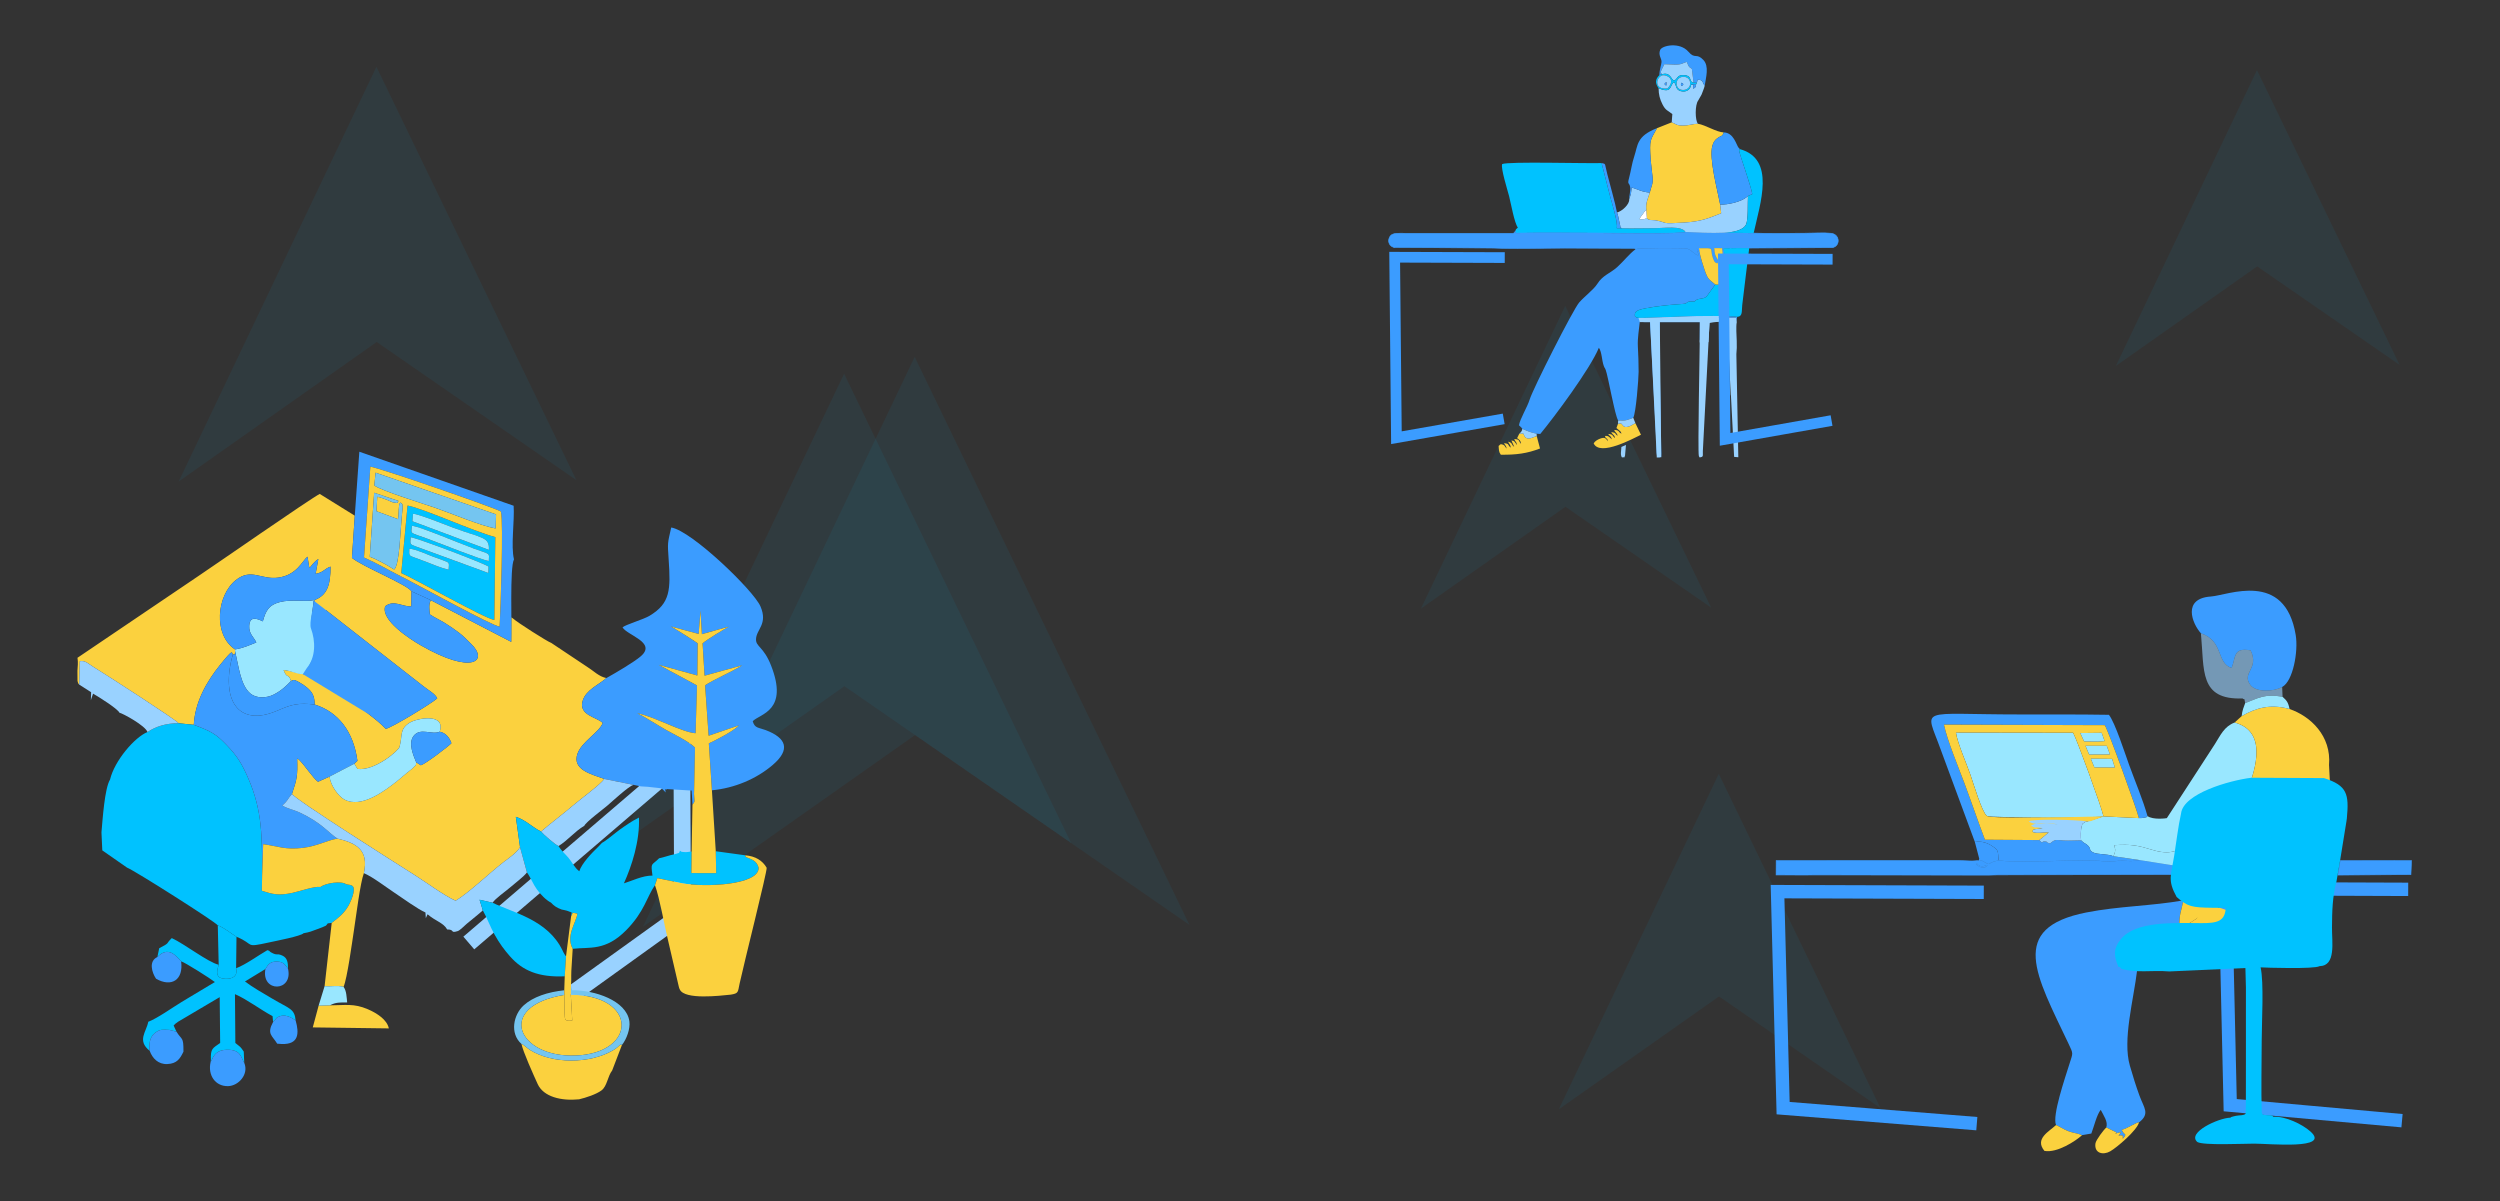 <?xml version="1.0" encoding="UTF-8"?>
<!DOCTYPE svg PUBLIC "-//W3C//DTD SVG 1.1//EN" "http://www.w3.org/Graphics/SVG/1.1/DTD/svg11.dtd">
<!-- Creator: CorelDRAW 2018 (64-Bit Evaluation Version) -->
<svg xmlns="http://www.w3.org/2000/svg" xml:space="preserve" width="316.442mm" height="152.047mm" version="1.1" style="shape-rendering:geometricPrecision; text-rendering:geometricPrecision; image-rendering:optimizeQuality; fill-rule:evenodd; clip-rule:evenodd"
viewBox="0 0 31664.65 15214.57"
 xmlns:xlink="http://www.w3.org/1999/xlink">
 <rect x="0" y="0" width="31664.65" height="15214.57" fill="#333333" stroke="none"/>
 <defs>
  <style type="text/css">
   <![CDATA[
    .str0 {stroke:#3B9CFF;stroke-width:169.44;stroke-miterlimit:22.926}
    .str1 {stroke:#99D2FF;stroke-width:211.81;stroke-miterlimit:22.926}
    .str3 {stroke:#3B9CFF;stroke-width:135.56;stroke-miterlimit:22.926}
    .str2 {stroke:#3B9CFF;stroke-width:7.62;stroke-miterlimit:22.926}
    .fil1 {fill:none}
    .fil10 {fill:#00C2FF}
    .fil11 {fill:#00C2FF}
    .fil8 {fill:#010103}
    .fil9 {fill:#3B9CFF}
    .fil3 {fill:#3B9CFF}
    .fil14 {fill:#74C5F0}
    .fil7 {fill:#99D2FF}
    .fil12 {fill:#99E7FF}
    .fil4 {fill:#99E7FF}
    .fil5 {fill:#FBD13E}
    .fil13 {fill:#FBD13E}
    .fil15 {fill:white}
    .fil2 {fill: #00C2FF;opacity: 0.06;}
    .fil0 {fill:none;}
    .fil16 {fill:#00C2FF;fill-opacity:0.06}
    .fil6 {fill:#99D2FF;fill-opacity:0.639}
   ]]>
  </style>
 </defs>
 <g id="Layer_x0020_1">
  <path class="fil0" d="M31664.65 15214.57l-31664.65 0 0 -15214.57 31664.65 0 0 15214.57zm-26893.42 -10882.74l-2508.19 1766.96 2504.78 -5252.64 2532.63 5235.56 -2529.22 -1749.88zm6818.49 4978.33l-3446.59 2428.09 3441.94 -7217.9 3480.2 7194.41 -3475.55 -2404.6zm8237.82 -2891.26l-1830.45 1289.53 1827.98 -3833.35 1848.3 3820.87 -1845.82 -1277.06zm8761.42 -3044.84l-1789.21 1260.46 1786.78 -3746.95 1806.64 3734.76 -1804.21 -1248.27zm-6816.29 9246.71l-2028.75 1429.19 2026 -4248.58 2048.51 4234.76 -2045.75 -1415.38z"/>
  <polyline class="fil1 str0" points="30501.95,11264.35 28184.93,11255.8 28247.55,13998.1 30423.68,14194.59 "/>
  <polygon class="fil2" points="11589.74,9310.17 8143.14,11738.24 11585.08,4520.34 15065.29,11714.74 "/>
  <polygon class="fil16" points="10695.15,8691.13 7847.37,10697.34 10691.3,4733.5 13566.85,10677.93 "/>
  <polygon class="fil2" points="19827.55,6418.9 17997.1,7708.43 19825.08,3875.08 21673.39,7695.94 "/>
  <polygon class="fil0" points="19352.44,6090.14 17840.02,7155.62 19350.4,3988.28 20877.57,7145.3 "/>
  <polygon class="fil2" points="28588.96,3374.05 26799.76,4634.51 28586.55,887.56 30393.19,4622.31 "/>
  <polygon class="fil2" points="4771.22,4331.81 2263.04,6098.79 4767.84,846.14 7300.46,6081.69 "/>
  <polyline class="fil1 str1" points="5937.86,11943.95 8636.62,9631.94 8645.45,11582.31 7229.74,12599.78 "/>
  <polygon class="fil0" points="28124.56,3052.7 26646.23,4094.16 28122.57,998.22 29615.32,4084.08 "/>
  <polygon class="fil0" points="4120.21,3881.33 2047.81,5341.31 4117.4,1001.27 6210.02,5327.17 "/>
  <polygon class="fil2" points="21772.67,12620.76 19743.95,14049.96 21769.93,9801.37 23818.45,14036.13 "/>
  <polygon class="fil0" points="21246.1,12256.38 19569.85,13437.28 21243.84,9926.85 22936.43,13425.85 "/>
  <path class="fil3" d="M27603.77 11747.1c23.89,196.23 131.48,400.97 248.5,453.04l-2.09 80.1 -780.3 0.08c-46.67,389.55 -187.87,889.61 -93.43,1216.66 39.4,136.46 76.14,255.79 123.11,383.77 56.98,155.25 134.22,224.58 -6.71,335.42 -21.47,-8.13 -144.92,75.9 -218.88,94.48 31.34,79.66 76.85,35.2 11.99,113.05 -1.05,-2.36 0.88,-9.67 0.88,-7.72l0.37 -21.37c-10.17,-27.66 30.36,5.25 -18.61,-14 -31.22,-12.29 -60.13,43.77 -3.61,-40.24 -23.08,2.08 -45.2,12.34 -52.57,11.62 -56.87,-5.52 21.51,19.26 -8.75,-7.82 -0.38,-0.34 -1.94,-3.73 -2.38,-4.09l-123.58 -59.75c24.94,-73.25 -33.55,-149.23 -70.07,-223.28 -51.72,63.3 -83.92,209.52 -119.27,300.29l-117.62 20.4c-59,-25.19 -106.75,-24.85 -172.63,-50.08 -67.25,-25.78 -104.44,-55.63 -156.72,-78.3 -50.64,-116.62 112.01,-588.79 170.61,-776.01 43.95,-140.43 50.81,-120.95 -10.32,-249.89 -412.93,-870.97 -774.54,-1468.98 223.93,-1666.31 409.61,-80.95 831.38,-81.69 1227.86,-153.17 -24.48,142.63 -54.11,166.53 -49.72,343.12z"/>
  <path class="fil4" d="M26642.45 10340.18c-122.77,19.98 -1394.96,20.18 -1476.77,-4.99 -62.67,-46.27 -175.13,-426.84 -209.78,-526 -47.83,-136.92 -165.81,-405.85 -182.18,-531.49l1483.42 2.3c42.39,68.33 364.89,952.88 385.3,1060.19z"/>
  <path class="fil4" d="M28456.3 10028.27c-38.81,56.01 -50.46,46.04 -103.04,86.38 -45.88,35.19 -57.97,55.4 -100.03,99.66 -37.45,-10.87 -288.88,176.56 -318.16,198.01 -199.76,146.31 -242.9,484.58 -669.33,353.2 -183.47,-56.53 -271.63,-74.94 -485.12,-60.56l5.51 30.9c3.74,34.52 6.75,-2.79 3.66,41.51 -1.85,26.56 -7.54,28.35 -21.34,67.7 -70.75,-31.62 -199.16,-20.09 -253.49,-46.5 -67.04,-32.59 -19.15,-35.08 -68.63,-88.01 -30.23,-32.34 -45.26,-21.55 -87.71,-66.71 -3.84,-45.55 -6.15,-132.28 7.88,-175.48 16.35,-50.38 -5.61,-20.15 35.97,-51.38 19.91,-14.95 32.91,-12.32 35.26,-12.5l204.73 -64.3c-169.48,-0.31 -1429.32,28.45 -1476.77,-4.99 81.8,25.18 1354,24.98 1476.77,4.99l448.68 21.79c30.49,-0.81 41.43,0.97 70.96,-6.16 45.88,-11.09 9.66,3.77 37.86,-19.23 73.21,51.37 241.63,27.52 244.88,25.91l605.96 -933.74c75.62,-118.37 117.35,-224.29 252.55,-277.52 408.61,108.37 279.5,573.65 152.95,877.05z"/>
  <path class="fil3" d="M28905.83 8701.11c-113.85,63.72 -334.71,68.63 -403.76,-26.09 -114.13,-156.56 117.81,-205.02 3.71,-437.39 -220.93,-38.67 -185.22,79.38 -240.08,223.07 -196.95,-61.14 -96.61,-341.43 -389.11,-439.35 -110.16,-122.52 -240.37,-441.98 127.21,-466.18 210.57,-13.87 937.93,-336.39 1073.61,488.74 34.08,207.3 -34.11,584.3 -171.59,657.21z"/>
  <path class="fil3" d="M27199.95 10336.58c-28.21,23 8.02,8.15 -37.86,19.23 -29.53,7.13 -40.47,5.35 -70.96,6.16 -21.2,-96.62 -394.31,-1126.25 -432.24,-1177.07l-2036.88 -6.67c43.06,204.65 182.43,536.36 258.93,741.15 89.14,238.6 172.78,486.46 260.32,716.22l686.98 4.77c58.75,58.91 20.24,12.91 71.78,17.48 58.86,5.22 -17.76,-1.02 64.46,26.14 73.26,-61.95 78.61,-43.52 174.28,-37.92 69.39,4.05 144.83,-1.74 219.84,-2.22 42.45,45.16 57.48,34.37 87.71,66.71 49.48,52.92 1.59,55.42 68.63,88.01 54.34,26.41 182.75,14.88 253.49,46.5 112.94,17.65 215.27,29.03 334.63,49.25 -78.97,18.36 -145.75,10.75 -217.11,8.58 -78.86,-2.41 -132.26,14.09 -227.07,6.2 -371.47,-30.9 -965.04,26.33 -1344.9,-9.22 -9.42,-127.8 -1.15,-130.53 -78.94,-182.3 -60.28,-40.12 -132.93,-68.09 -221.72,-53.31l-434.69 -1175.67c-195.67,-546 -300.22,-439.45 997.42,-439.45 378.69,0 757.78,-1.34 1135.38,4.67 78.68,101.2 201.98,486.17 254.51,631.22 74.71,206.23 177.1,447.18 234,651.54z"/>
  <path class="fil5" d="M28999.2 8980.41c264.94,90.08 531.75,340.83 499.95,708.82l17.04 326.86 -796.87 1.1c-93.94,-0.74 -184.86,17.56 -263.03,11.08 126.55,-303.4 255.67,-768.68 -152.95,-877.05l89.38 -81.03c184.6,-105.91 364.46,-156.61 606.47,-89.78z"/>
  <path class="fil5" d="M26527.29 9719.3l259.06 1.39 -35.36 -108.82 -269.03 -2.38 45.34 109.81zm-66.67 -162.64l263.56 -1.33 -41.11 -109.07 -268.15 0.33 45.7 110.07zm158.62 -275.05l-270.81 3.15 48.45 105.89 104.83 1.37 69.89 0.66 85.39 -6.17 -37.74 -104.9zm471.9 1080.36l-448.68 -21.79c-20.41,-107.31 -342.91,-991.85 -385.3,-1060.19l-1483.42 -2.3c16.37,125.64 134.35,394.58 182.18,531.49 34.64,99.16 147.11,479.73 209.78,526 47.45,33.44 834.7,14.88 1004.18,15.19l479.76 -9.85 -172.38 60.21 -414.12 38.87 -192.24 47.86c-66.86,21.79 -134.5,-0.05 -124.03,50.78 60.79,23.61 133.35,-1.4 202.72,6.25 -36.1,23.56 -72.23,64.83 -121.33,95.87l-686.98 -4.77c-87.54,-229.76 -171.18,-477.62 -260.32,-716.22 -76.5,-204.79 -215.87,-536.5 -258.93,-741.15l2036.88 6.67c37.93,50.82 411.04,1080.45 432.24,1177.07z"/>
  <path class="fil3 str2" d="M25313.99 10899.88c379.86,35.54 973.43,-21.68 1344.9,9.22 94.81,7.89 148.21,-8.62 227.07,-6.2 71.36,2.17 138.14,9.79 217.11,-8.58 128.4,20.09 248.45,39.18 374.99,59.32 166.73,26.55 188.78,20.01 309.53,-55.51l168.06 4.93c-24.69,55.95 -55.12,128.55 -101.58,172.88l-2548.9 5.22 -123.4 3.09 -2191 -2.4 -132.55 1.18 -362.54 -1.17 1.11 -181.93 2313.51 -0.36c46.4,1.95 92.53,4.68 138.14,5.13 22.59,0.23 47.16,1.61 69.83,-1.38 68.32,-9.01 38.09,17.95 52.05,-21.05 32.14,41.25 8.74,7.55 38.93,22.17l64.59 34.98c4.25,-4.77 12.8,7.15 17.89,12.29 -64.44,19.85 -121.65,39.3 -157.1,-21.34 -3.56,28.58 7.94,29.84 28.3,40.56 119.93,63.07 66.17,-47.69 251.06,-71.06z"/>
  <path class="fil6" d="M28905.83 8701.11l4.78 124.73c-230.86,-43.48 -315.5,20.96 -473.55,79.63 -14.87,-87.35 -9.01,-30.52 -31.64,-58.87 -554.37,19.59 -484.04,-354.41 -528.83,-825.25 292.5,97.92 192.16,378.21 389.11,439.35 54.86,-143.69 19.14,-261.74 240.08,-223.07 114.09,232.37 -117.85,280.83 -3.71,437.39 69.05,94.72 289.91,89.81 403.76,26.09z"/>
  <path class="fil4" d="M28162.85 10408.14c-40.8,62.53 -72.04,96.04 -117.43,167.54 -39.8,62.67 -83.98,103.36 -122.73,169.74l-135.1 152.72c-120.75,75.52 -142.8,82.05 -309.53,55.51 -126.54,-20.14 -246.59,-39.23 -374.99,-59.32 -119.36,-20.22 -221.68,-31.6 -334.63,-49.25 13.8,-39.36 19.49,-41.15 21.34,-67.7 3.09,-44.3 0.08,-6.98 -3.66,-41.51l-5.51 -30.9c213.5,-14.38 301.66,4.03 485.12,60.56 426.44,131.39 469.57,-206.88 669.33,-353.2 29.28,-21.44 280.7,-208.88 318.16,-198.01 -28.77,58.73 -51.72,145.96 -90.38,193.83z"/>
  <path class="fil5" d="M27984.57 11501.26c-62.7,27.42 -98.4,89.58 -168.02,136.53 -87.66,59.11 -103.12,68.46 -212.79,109.31 -4.38,-176.59 25.25,-200.49 49.72,-343.12 48.11,-67.5 191.21,-272.68 200.59,-328.03 46.46,-44.33 76.89,-116.94 101.58,-172.88l49.15 -157.03 -82.11 -0.62c38.75,-66.38 82.93,-107.07 122.73,-169.74 45.39,-71.5 76.63,-105.01 117.43,-167.54 10.73,24.5 8.62,9.62 7.2,47.91 -0.23,6.14 -9.61,60.11 -11.78,71.59l-173.7 973.63z"/>
  <path class="fil7" d="M26358.61 10643.85c-75.01,0.48 -150.45,6.27 -219.84,2.22 -95.67,-5.59 -101.03,-24.03 -174.28,37.92 -82.22,-27.16 -5.6,-20.91 -64.46,-26.14 -51.53,-4.57 -13.03,41.43 -71.78,-17.48 49.1,-31.04 85.23,-72.32 121.33,-95.87 -69.37,-7.65 -141.93,17.35 -202.72,-6.25 -10.47,-50.83 57.17,-28.99 124.03,-50.78 -162.58,-20.48 -37.15,15.35 -147.7,-27.01 3.52,-3.39 8.95,-6.68 12.13,-8.26 3.18,-1.57 8.55,-5.77 12.63,-7.48 56.44,-23.61 123.87,-12.83 184.75,-12.39l130.43 7.27c-155.09,-26.51 -285.73,24.47 -367.34,-36.24 49.29,-34.13 611.88,-22.21 741.93,1.12 -2.35,0.18 -15.35,-2.45 -35.26,12.5 -41.59,31.23 -19.62,1 -35.97,51.38 -14.03,43.21 -11.72,129.93 -7.88,175.48z"/>
  <path class="fil5" d="M27852.27 12200.15c-117.03,-52.07 -224.62,-256.82 -248.5,-453.04 109.67,-40.85 125.13,-50.2 212.79,-109.31 31.3,-21.1 54.11,-151.13 136.13,-166.48 100.44,-18.79 262.14,78.13 296.65,63.04l-397.07 665.79z"/>
  <path class="fil5" d="M26370.75 14377.75c-76.14,71.56 -314.97,228.95 -476.28,199.4 -128.09,-154.68 60.42,-245.25 146.93,-327.78 52.28,22.67 89.47,52.52 156.72,78.3 65.88,25.24 113.63,24.9 172.63,50.08z"/>
  <path class="fil5" d="M26677.7 14280.33l123.58 59.75c0.44,0.36 2,3.75 2.38,4.09 30.26,27.08 -48.12,2.29 8.75,7.82 7.37,0.72 29.49,-9.54 52.57,-11.62 -56.52,84 -27.61,27.95 3.61,40.24 48.97,19.25 8.45,-13.66 18.61,14l-0.37 21.37c0,-1.94 -1.93,5.36 -0.88,7.72 64.86,-77.85 19.35,-33.39 -11.99,-113.05 73.96,-18.58 197.41,-102.61 218.88,-94.48 -27.67,102.44 -278.2,316.54 -365.24,366.29 -89.95,51.39 -204.57,26.05 -187,-100.14 6.18,-44.36 110.49,-178.97 137.09,-201.98z"/>
  <path class="fil4" d="M28999.2 8980.41c-242.02,-66.83 -421.87,-16.13 -606.47,89.78 6.62,-73.04 26.56,-114.93 44.34,-164.72 158.04,-58.67 242.69,-123.11 473.55,-79.63 48.39,43.41 71.46,65.17 88.59,154.57z"/>
  <path class="fil3" d="M25313.99 10899.88c-184.89,23.37 -131.13,134.13 -251.06,71.06 -20.36,-10.72 -31.86,-11.98 -28.3,-40.56 35.45,60.64 92.66,41.2 157.1,21.34 -5.09,-5.13 -13.64,-17.06 -17.89,-12.29l-64.59 -34.98c-30.19,-14.62 -6.78,19.07 -38.93,-22.17l-57 -218.01c88.8,-14.78 161.44,13.2 221.72,53.31 77.79,51.76 69.52,54.5 78.94,182.3z"/>
  <polygon class="fil4" points="26414.92,9446.59 26683.07,9446.26 26724.18,9555.33 26460.62,9556.67 "/>
  <polygon class="fil4" points="26481.95,9609.49 26750.98,9611.87 26786.35,9720.69 26527.29,9719.3 "/>
  <polygon class="fil4" points="26656.98,9386.51 26571.6,9392.69 26501.71,9392.03 26396.88,9390.66 26348.43,9284.77 26619.24,9281.62 "/>
  <polygon class="fil8" points="27955.65,10903.07 27787.59,10898.13 27922.69,10745.41 28004.8,10746.03 "/>
  <path class="fil5" d="M1003.14 8671.17l7.2 -295.9c68.78,-14.24 108.78,32.38 170.75,70.42 176.79,108.5 1051.02,673.29 1081.47,715.04l191.92 19.56c15.48,-292.19 164.5,-548.72 329.48,-754.32 178.29,-222.16 149.66,-160.39 164.77,-133.74 12.62,-11.92 27.09,19 29.56,-40.9l-1.92 -25.92c-280.37,-188.38 -232.04,-685.91 11.92,-878.97 195.08,-154.37 319.03,-0.12 536.75,-30.5 237.45,-33.14 300.43,-211 369.95,-265.2l20.93 130.17c0.49,-2.31 2.01,8.83 4.2,12.71 28.96,-31.34 61.97,-84.78 112.22,-112.88l-34.68 187.47c97.41,-16.17 113.8,-66.61 188.95,-91.29 0.37,219.34 -36.19,360.75 -201,422.54 -11.83,44.11 36,132.67 72.77,159.24l68.17 -33.06 1242.04 970.65c68.08,53.65 142.47,90.7 169.44,148.65 -63.66,60.51 -577.76,373.5 -652.15,386.57 -67.01,-70.88 -136.84,-124.82 -215.32,-185.2l-633.81 -519.19c-57.68,7.1 -21.3,22.31 -99.82,25.2 -76.36,2.81 -236.03,-53.71 -345.55,-66.46 45.39,121.99 60.93,33.42 94.11,139.67 37.69,-22.24 48.07,-13.81 104.1,16.04 35.55,18.93 69.56,42.43 99.36,67.58 64.98,54.85 96.2,105.34 96.57,214.34 297.76,93.21 492.26,341.65 541.54,713.14l-39.1 36.61 39.43 65.72c217.76,29.82 520.64,-232.43 532.92,-277.8 40.98,-151.25 -2.76,-221.44 123.56,-304.48 97.22,-63.89 466.85,-127.67 385.18,111.26 72.47,11.81 125.47,73.82 148.84,145.56 -48.14,48.4 -322.73,257.55 -387.5,279.73l-58.95 -37.26c-12.26,62.93 14.19,12.94 -36.72,66.26 -21.87,22.9 -47.54,39.75 -69.77,57.64 -50.81,40.92 -81.98,70.73 -129.36,108.53 -158.92,126.79 -459.4,355.97 -674.42,237.68 -73.44,-40.41 -173.4,-173.09 -187.58,-289.67l-145.44 65.43c-58.9,-40.99 -168.26,-206.68 -226.91,-264.37 -31.54,-31.03 8.62,-2.3 -37.26,-29.75 6.5,223.41 -2.42,257.38 -65.62,447.76 35.5,68.87 1372.35,912.73 1545.26,1022.25 149.8,94.88 378.83,264.29 526.97,331.1 170.82,-101.88 432.23,-354.67 607.35,-489.37 59.1,-45.46 170.49,-120.07 208.57,-189.96l-53 -383.75c124.19,38.53 214.58,137.37 319.43,186.44 127.15,-110.49 273.13,-216.54 403.99,-329.38 82.28,-70.96 347.91,-266.29 397.6,-336.8 -156.1,-58.4 -412.07,-112.42 -340.1,-319.75 53.16,-153.16 274.47,-268.09 320.18,-389.55 -78.93,-76.02 -308.67,-97.15 -254.88,-279.46 41.19,-139.58 201.5,-200.91 300.31,-289.06 -94.72,-18.33 -164.67,-93.96 -244.14,-142.73l-452.78 -301.92c-50.7,-17.01 -432.73,-261.54 -482.47,-307.42l-23.92 -17.77 -1.36 311.71 -1017.77 -527.46c-30.47,41.54 -18.65,127.03 -13.64,178.5 65.49,44.49 131.93,72.42 194.73,112.62 69.33,44.38 108.89,70.34 174.4,119.51 60.23,45.21 102.96,93.35 153.07,141.31 223.98,214.32 21.17,398.65 -640.46,16.97 -134.22,-77.43 -506.14,-316.97 -446.92,-492.81 110.62,-86.01 218.97,8.68 330.32,1.53l2.55 -190.34c-50.82,-85.2 -630.92,-318.14 -754.08,-424.2l35.95 -534.09 -443.66 -275.58c-108.37,51.93 -1379.04,935.78 -1535.17,1038.59l-1533.39 1036.73c9.29,57.57 3.28,107.08 -0.66,165.19l0.84 127.22c10.63,41.3 3.16,22.46 21.65,47.37z"/>
  <path class="fil9" d="M7680.04 8588.24c-98.81,88.15 -259.13,149.48 -300.31,289.06 -53.78,182.31 175.95,203.44 254.88,279.46 -45.71,121.46 -267.01,236.39 -320.18,389.55 -71.97,207.32 184,261.35 340.1,319.75l367.88 74.72 95.29 19.53c61.45,1.28 113.79,7.99 170.77,14.55 99.79,11.5 87.11,1.21 142.47,62.59 -11.35,-83.9 -7.69,-17.73 17.49,-42.93l311.91 18.86 10.17 178.65c39.5,-48.19 22.99,-36.21 20.25,-134.41l12.02 -589.06c-77.67,-77.99 -259.71,-163.66 -368.26,-224.58 -118.58,-66.56 -255.73,-159.45 -363,-209 198.27,32.97 567.71,242.48 738.61,252.04l18.02 -605.59 -484.15 -260.51 488.52 135.09 4.57 -408.04c-45.07,-33.96 -313.41,-201.71 -340.95,-213.73l353.24 95.57 22.84 -295.41 17.84 298.01 340.7 -95.78c-78.63,45.12 -263.29,154.34 -331.88,211.53l24.73 410.11 477.07 -131.23c-133.73,82.76 -372.65,185.49 -470.22,253.12l44.73 638.62 382.2 -130.58c-3.39,4.17 -8.18,9.14 -11,11.84 -66.69,63.79 -288.42,179.72 -368.47,215.82l38.98 593.91c284.12,-26.73 561.81,-142.55 770.44,-321.18 228.94,-196.01 172.48,-342.06 -90.56,-441.43 -89.46,-33.79 -138.68,-21.83 -163.01,-112.54 91.22,-94.51 459.76,-128.41 231.22,-707.56 -94.44,-239.32 -192.94,-233.73 -189.57,-331.65 4.28,-124.73 153.13,-190.19 56.31,-415.02 -86.46,-200.75 -870.06,-957.05 -1130.4,-999.14 -45.81,205.23 -47.7,184.53 -32.66,402.38 26.7,386.92 21.48,557.74 -240.66,715.35 -80.68,48.5 -301.87,110.96 -343.53,147.24 60.26,102.35 434.27,190.36 232.54,365.17 -87.29,75.63 -321.01,212.24 -436.96,276.85z"/>
  <path class="fil10" d="M1868.14 9272.03c-161.7,63.34 -418.54,364.28 -474.46,602 -68.54,111.73 -93.88,503.47 -108.53,668.13l10.49 228.71 313.16 218.15c97.05,37.56 1112.79,682.48 1149.67,731.2 88.5,34.1 160.12,97.97 236.87,144.95 240.97,97.61 87.79,143 418.12,70.35 84.1,-18.5 398.21,-78.53 431.44,-115.46 73.95,-11.99 108.32,-26.52 173.42,-51.3 16.76,-6.38 56.17,-20.39 65.89,-24.89 57.63,-26.65 34.75,-8.38 67.46,-48.63 0.16,0.04 1.91,-0.18 2.23,-0.26l47.49 -5.53c86.67,-67.43 155.36,-117.44 213.3,-219.63 21.15,-37.32 53.69,-113.44 62.27,-160.51 17.53,-96.15 -15.42,-97.79 -91.92,-109.21 -56.5,-45.05 -259.49,-17.19 -324.46,33.54 -88.43,-8.84 -257.24,54.02 -356.22,75.25 -171.66,36.79 -246.33,19.17 -387.94,-26.39l3.49 -191.09c-0.99,-490.27 5.65,-815.97 -174.94,-1231.88 -81.35,-187.36 -141.2,-285.29 -275.64,-424.28 -135.98,-140.58 -191.95,-171.25 -414.86,-254.94l-191.92 -19.56c-161.97,-0.85 -290.29,41.51 -394.43,111.3z"/>
  <path class="fil9" d="M2454.49 9180.29c222.9,83.69 278.88,114.36 414.86,254.94 134.44,138.99 194.29,236.92 275.64,424.28 180.6,415.91 173.95,741.61 174.94,1231.88l13.2 -399.05c186.71,25.63 281.22,74.37 504.51,46.62 179.43,-22.29 300.92,-93.34 435.58,-117.66 -112.02,-70.55 -194.09,-200.8 -492.87,-336.64 -63.9,-29.06 -151.65,-46.25 -205.43,-82.46 78.86,-67.21 60.04,-75.1 123.45,-146.69 63.2,-190.38 72.13,-224.35 65.62,-447.76 45.88,27.45 5.72,-1.28 37.26,29.75 58.65,57.69 168.01,223.38 226.91,264.37l145.44 -65.43 314.37 -163.19 39.1 -36.61c-49.28,-371.49 -243.78,-619.93 -541.54,-713.14 -203.08,-23.55 -289.87,-1.59 -451.78,68.59 -118.46,51.34 -274.51,105.31 -417.8,49.91 -255.3,-98.69 -249.42,-471.84 -167.21,-749.78 -15.11,-26.66 13.52,-88.43 -164.77,133.74 -164.99,205.6 -314,462.13 -329.48,754.32z"/>
  <path class="fil11" d="M6978.54 11432.52c38.32,40.73 66.63,61.79 135.24,87.56 3.77,1.42 63.36,11.18 86.21,21.79 60.11,27.96 38.87,-2.59 33.21,66.37l21.26 -47.89 59.08 12.35c-20.22,123.44 -148.16,278.14 -59.88,444.71 215.24,-24.78 415.2,32.32 680.61,-238.47 229.83,-234.47 259.11,-421.71 361.46,-567.6l30.15 -89.33 316 66.25c290.75,52.12 972.09,22.41 966.62,-197.37 -35.68,-137.82 -186.31,-111.09 -167.56,-157.55l-375.17 -51.59 5.34 277.49 -314.55 -0.79 3.73 -273.92c-30.21,3.91 -60.66,10.47 -91.13,8.02 -46.22,-3.73 -28.32,1.05 -56.61,-17.45 -17.9,42.51 -1.35,20.26 -48.67,39.49 -8.09,3.28 -55.6,12.98 -72.95,17.36 -47.99,12.11 -85.43,27.28 -142.87,39.09 -99.7,99.06 -106,47.67 -83.78,219.14 -124.53,-1.91 -267.65,70.15 -361.68,98 100.08,-222.73 202.06,-533.12 190.49,-832.74 -86.5,42.8 -164.96,96.8 -239.81,150.32 -66.44,47.51 -177.84,145.41 -227.8,169.22l-48.22 50.51c-78.69,74.83 -208.34,209.27 -240.21,309.61 -62.25,-46.46 -91.87,-118.4 -137.32,-171.05 -46.91,-54.37 -91,-90.69 -126.09,-147.94 -47.89,-22.48 -196.47,-152.79 -220.7,-183.87 -104.85,-49.07 -195.24,-147.91 -319.43,-186.44l53 383.75 87.7 320.28c42.84,57.55 81.4,154.37 125.35,214.36 48.87,66.7 115.72,135.98 178.97,168.34z"/>
  <path class="fil5" d="M8295.73 11211.34c62.62,176.11 113.9,484.66 163.31,689.03l137.56 592.35c8.19,28.85 2.46,16.33 14.39,41.19 63.05,131.26 505.49,78.38 644.11,64.17 102.29,-16.18 89.39,-32.11 112.83,-140.93 52.56,-244.09 351.44,-1426.31 342.51,-1466.25 -52.26,-90.91 -142.33,-147.19 -269.49,-157.55 -18.75,46.46 131.88,19.73 167.56,157.55 5.47,219.78 -675.87,249.49 -966.62,197.37l-316 -66.25 -30.15 89.33z"/>
  <path class="fil12" d="M2976.38 8225.42l1.92 25.92c46.38,195.96 69.25,429.92 193.2,533.1 72.73,60.55 197.64,62.35 294.67,13.23 96.92,-49.07 159.54,-109.77 219.33,-172.12 -33.18,-106.25 -48.72,-17.68 -94.11,-139.67 109.52,12.75 167.93,55.68 244.29,52.86 16.37,31.35 117.04,-161.09 165.53,-285.91 6.06,-35.28 9.41,-162.3 -48.69,-319.08 -28.52,-76.96 28.95,-283.76 17.62,-369.19 -36.76,-26.58 3.66,79.02 15.49,34.91 -119.91,28.15 -286.75,-13.4 -441.55,26.64 -137.92,35.67 -177.56,106.26 -215.19,243.92 -75.95,-36.18 -166.4,-71.9 -172.44,59.54 -4.57,99.4 58.24,139.33 90.22,207.75 -75.68,29.46 -166.4,72.48 -270.28,88.1z"/>
  <path class="fil13" d="M3319.93 11091.4l-3.49 191.09c141.61,45.56 216.28,63.18 387.94,26.39 98.98,-21.22 267.79,-84.08 356.22,-75.25 64.97,-50.73 267.96,-78.59 324.46,-33.54 76.5,11.42 109.45,13.06 91.92,109.21 -8.58,47.07 -41.12,123.19 -62.27,160.51 -57.94,102.2 -126.63,152.2 -213.3,219.63l-90.09 800.93c86.81,7.82 163.31,-13.25 240.02,9.46 46.71,-107.63 107.99,-564.8 132.21,-720.55 25.42,-163.46 79.27,-599.93 125.21,-720.04 63.33,-289.83 -88.57,-379.82 -335.54,-437.93 -134.66,24.32 -256.16,95.36 -435.58,117.66 -223.28,27.75 -317.8,-20.99 -504.51,-46.62l-13.2 399.05z"/>
  <path class="fil9" d="M3967.46 7603.17c11.33,85.43 -57.02,280.66 -28.5,357.62 58.1,156.78 61.38,363.23 -50.59,497.79l-52.69 80.15 834.9 507.59c78.48,60.38 148.31,114.32 215.32,185.2 74.39,-13.07 588.49,-326.06 652.15,-386.57 -26.97,-57.95 -101.36,-94.99 -169.44,-148.65l-1242.04 -970.65 -159.1 -122.49z"/>
  <path class="fil7" d="M4273.22 10621.31c246.97,58.12 398.87,148.11 335.54,437.93 111.4,46.97 278.86,176.09 386.98,247.75 105.06,69.64 294.66,208.26 393.03,250.59l4.45 72.09 22.14 -49.73c102.19,88.68 201.59,107.02 248.48,192.71 100.64,-1.76 32.2,52.97 134.47,20.17 27.86,-8.94 82.89,-66.58 113.34,-92.23 64.68,-54.5 148.75,-119.33 203.49,-169.84l-41.17 -134.79 165.67 38.31c28.1,-49.57 158.96,-140.37 210.74,-185.29 65.79,-57.08 187.92,-148.25 223.83,-199.18l-87.7 -320.28c-38.08,69.9 -149.48,144.5 -208.57,189.96 -175.12,134.7 -436.53,387.49 -607.35,489.37 -148.15,-66.81 -377.17,-236.22 -526.97,-331.1 -172.91,-109.52 -1509.76,-953.38 -1545.26,-1022.25 -63.41,71.6 -44.59,79.48 -123.45,146.69 53.78,36.21 141.53,53.4 205.43,82.46 298.78,135.84 380.85,266.09 492.87,336.64z"/>
  <path class="fil9" d="M4690.86 5910.85c117.37,16.3 1543.41,507.84 1653.62,568.07 34.07,142.64 -4.25,1238.23 -16.19,1457.16 -85.05,-1.9 -1066.51,-545.53 -1285.61,-655.2 -139.7,-69.93 -278.05,-154.08 -432.09,-219.61l80.27 -1150.41zm-197.33 620.8l-35.95 534.09c123.16,106.07 703.26,339.01 754.08,424.2l220.89 100.25c3.41,1.61 9.8,4.89 12.56,6.21 2.75,1.32 8.65,3.63 12.5,6.24l1017.77 527.46c10.19,-192.96 -20.73,-943.61 34.68,-1045.6 -41.49,-168.89 8.69,-484.91 -4.46,-678.97l-1954.3 -684.06 -57.76 810.16z"/>
  <path class="fil10" d="M2016.32 12010.4l-22.89 111.14c135.75,-142.59 234.82,-17.42 300.2,54.75 44.37,9.34 383.36,225.8 427.86,262.05 -136.21,81.91 -286.62,170.62 -422.04,253.17 -115.06,70.15 -305.74,206.13 -421.68,250.43 -23.94,129.24 -145.83,236.73 18.33,368.05 -13.6,-120.17 12.6,-194.24 85.99,-240.49 52.2,-32.9 73.25,-28.22 162.42,-24.78l90.69 22.41 -36 -77.91c13.64,-15.28 22.83,-25.46 55.68,-47.5l527.71 -312.02 5.94 580.48c-96.6,68.76 -122.84,68.96 -117.42,216.43l-3.4 23.99c26.07,-28.98 35.12,-150.05 205.04,-154.43 168.46,-4.33 179.69,89.49 211.34,149.71 2.38,4.54 5.43,11.49 9.45,16.33l-6.15 -142.91c-47.92,-69.79 -35.86,-51.01 -106.46,-109.1l-4.88 -618.49c153.71,66.11 320.87,195.91 476.14,278.54l6.55 74.08 49.52 -55.57c100.99,-62.48 193.67,8.66 236.3,36.19 -13.85,-151.21 -78.37,-146.84 -293.89,-275.01 -114.38,-68.02 -251.23,-144.8 -347.82,-218.76l258.8 -157.78c35.2,-59.16 61.27,-97.42 152.38,-93.9 81.71,3.15 97.24,45.71 133.73,89.63 0.35,-77.2 -7.45,-137.06 -72.34,-166.14 -77.88,-34.91 -56.05,7.7 -142.42,-40.42 -33.35,-18.58 -2.19,-16.16 -46.77,-27.66 -115.43,65.8 -270.14,180.95 -395.66,228.88 23.26,91.84 -36.86,138.57 -137.11,133.6 -121.85,-6.05 -114.24,-76.79 -83.59,-177.63 -139.63,-34.51 -430.73,-263.2 -594.17,-337.9 -85.37,81.88 -11.43,50.81 -159.35,128.54z"/>
  <path class="fil10" d="M5611.84 7096.77c84.25,32.54 76.78,23.08 70.1,119.1 -93.86,-21.1 -200.74,-67.31 -290.47,-101.95 -43.53,-16.8 -88.76,-33.35 -134.34,-49.58 -79.41,-28.28 -75.66,-23.63 -72.45,-115.38 79.57,7.42 219.58,69.95 292.94,98.7 47.52,18.62 78.92,27.76 134.22,49.11zm-410.06 -292.96c104.12,18.31 904.06,321.33 985.87,372.07l-2.61 81.64 -913.44 -334.48c-81.74,-31.03 -77.22,-24.29 -69.82,-119.24zm798.32 143.51c222.45,80.97 193.59,49.89 191.15,158.18 -95.11,-12.89 -615.69,-222.94 -781.46,-283.55 -233.59,-85.42 -201.07,-51.44 -191.73,-164.34 143.88,28.05 588.36,219.21 782.04,289.71zm-253.28 -261.24c365.98,134.53 453.42,112.66 445.22,278.68l-968.84 -362.68 7.9 -94.87c64.05,-0.79 423.25,144.88 515.72,178.88zm-664.71 572.64c185.44,80.62 1078.77,586.47 1179.09,593.5l12.62 -1049.39c-288.45,-76.69 -903.77,-360.45 -1112.05,-399.64l-79.66 855.52z"/>
  <path class="fil5" d="M8770.52 10192.03l-10.23 592.5 -3.73 273.92 314.55 0.79 -5.34 -277.49 -48.88 -771.98 -38.98 -593.91c80.05,-36.1 301.78,-152.03 368.47,-215.82 2.82,-2.7 7.6,-7.66 11,-11.84l-382.2 130.58 -44.73 -638.62c97.57,-67.63 336.5,-170.36 470.22,-253.12l-477.07 131.23 -24.73 -410.11c68.59,-57.19 253.25,-166.41 331.88,-211.53l-340.7 95.78 -17.84 -298.01 -22.84 295.41 -353.24 -95.57c27.54,12.02 295.88,179.77 340.95,213.73l-4.57 408.04 -488.52 -135.09 484.15 260.51 -18.02 605.59c-170.9,-9.57 -540.34,-219.07 -738.61,-252.04 107.28,49.54 244.43,142.43 363,209 108.55,60.92 290.59,146.58 368.26,224.58l-12.02 589.06c2.74,98.19 19.24,86.22 -20.25,134.41z"/>
  <path class="fil5" d="M7229.74 12599.78l18.46 326.23c-97.18,10.3 -94.41,-6.46 -97.3,-98.84 -2.33,-74.4 -1.51,-150.63 -3.42,-225.54 -874.77,141.5 -597.64,797.47 145.63,767.57 781.62,-31.43 786.71,-766.3 -63.37,-769.42z"/>
  <path class="fil9" d="M2976.38 8225.42c103.89,-15.62 194.61,-58.64 270.28,-88.1 -31.98,-68.42 -94.79,-108.35 -90.22,-207.75 6.04,-131.44 96.49,-95.72 172.44,-59.54 37.62,-137.66 77.27,-208.24 215.19,-243.92 154.8,-40.04 321.64,1.51 441.55,-26.64 164.81,-61.79 201.37,-203.2 201,-422.54 -75.15,24.68 -91.54,75.12 -188.95,91.29l34.68 -187.47c-50.25,28.1 -83.26,81.54 -112.22,112.88 -2.19,-3.88 -3.71,-15.02 -4.2,-12.71l-20.93 -130.17c-69.51,54.21 -132.5,232.06 -369.95,265.2 -217.72,30.38 -341.67,-123.87 -536.75,30.5 -243.96,193.05 -292.29,690.59 -11.92,878.97z"/>
  <path class="fil5" d="M5161.77 6403.2c208.27,39.19 823.6,322.95 1112.05,399.64l-12.62 1049.39c-100.32,-7.03 -993.65,-512.88 -1179.09,-593.5l79.66 -855.52zm-422.91 -162.06l309.71 104.23c-40.28,30.28 30.2,32.46 -74.34,16.96 -10.14,-1.5 -111.17,-54.24 -195.79,-70.2l-10.11 182.93 272.73 100.58c8.4,-47.95 5.65,-70.59 9.05,-115.28 7,-92.39 4.48,-70.07 23.52,-96.26 37.3,43.75 14.64,-10.64 26.57,60.46l-14.43 157.31c-13.42,112.76 -23.31,570.02 -93.38,631.71 -79.38,-51.48 -217.64,-128.63 -308.87,-162.35l55.35 -810.08zm18.21 -254.28l1526.07 528.32 -5.5 178.32c-182.83,-31.69 -571.05,-194.63 -769.18,-263.27 -140.19,-48.57 -691.92,-218.93 -767.32,-281.83l15.93 -161.53zm-146.48 1074.41c154.04,65.53 292.39,149.69 432.09,219.61 219.1,109.67 1200.57,653.3 1285.61,655.2 11.94,-218.93 50.26,-1314.52 16.19,-1457.16 -110.21,-60.23 -1536.25,-551.77 -1653.62,-568.07l-80.27 1150.41z"/>
  <path class="fil11" d="M6115.15 11530.76c55.97,99.64 91.33,202.87 148.61,305.92 62.9,113.16 123.59,194.74 198.03,278.77 156.19,176.29 355.7,265.53 691.12,250.28l16.26 -253.64c-15.99,-18.91 -4.55,-1.52 -24.64,-35.29 -10.79,-18.15 -9.7,-17.59 -19.38,-37.82 -187.48,-391.59 -629.53,-478.48 -885.49,-604.68l-165.67 -38.31 41.17 134.79z"/>
  <path class="fil5" d="M7333.91 13924.02c90.66,-21.61 218.5,-63.88 284.51,-113.04 71.57,-53.29 77.56,-179.09 135.18,-252.38l123.67 -322.96c-26.06,-19.99 -25.27,15.51 -109.3,65.38 -292.71,173.72 -767.6,179.37 -1057.21,-3.59 -35.51,-22.42 -88.22,-75.6 -105.65,-74.56 15.23,88.15 155.84,400.51 205.04,507.99 73.61,160.77 295.55,215.7 523.76,193.17z"/>
  <path class="fil12" d="M4487.97 9673.26l-314.37 163.19c14.18,116.58 114.14,249.26 187.58,289.67 215.02,118.29 515.49,-110.89 674.42,-237.68 47.38,-37.8 78.55,-67.61 129.36,-108.53 22.22,-17.89 47.89,-34.73 69.77,-57.64 50.91,-53.32 24.47,-3.33 36.72,-66.26 -35.55,-87.31 -103.87,-242.16 -33.06,-334.28 85.92,-111.78 229.61,-8.93 330.67,-53.75 81.67,-238.93 -287.96,-175.15 -385.18,-111.26 -126.32,83.03 -82.58,153.23 -123.56,304.48 -12.29,45.37 -315.16,307.62 -532.92,277.8l-39.43 -65.72z"/>
  <path class="fil9" d="M5457.6 7602.65c-3.85,-2.61 -9.75,-4.92 -12.5,-6.24 -2.76,-1.32 -9.15,-4.6 -12.56,-6.21l-220.89 -100.25 -2.55 190.34c-111.35,7.14 -219.7,-87.54 -330.32,-1.53 -59.22,175.84 312.7,415.38 446.92,492.81 661.64,381.68 864.45,197.35 640.46,-16.97 -50.11,-47.96 -92.84,-96.1 -153.07,-141.31 -65.51,-49.17 -105.07,-75.13 -174.4,-119.51 -62.8,-40.21 -129.23,-68.13 -194.73,-112.62 -5.01,-51.46 -16.83,-136.96 13.64,-178.5z"/>
  <path class="fil7" d="M1003.14 8671.17l151.07 96.6 -3.6 101.31 28.17 -83.53c65.76,36.79 311.68,191.63 334.46,241.81 41.28,7.95 327.7,163.27 354.91,244.68 104.14,-69.8 232.45,-112.15 394.43,-111.3 -30.45,-41.76 -904.68,-606.54 -1081.47,-715.04 -61.97,-38.03 -101.97,-84.65 -170.75,-70.42l-7.2 295.9z"/>
  <path class="fil7" d="M6852.95 10532.24c24.24,31.08 172.81,161.38 220.7,183.87 114.37,-68.64 206.55,-186.43 327.26,-257.01 20.11,-47.68 236.42,-207.64 294.54,-257.88 66.61,-57.6 263.81,-240.04 326.96,-260.45l-367.88 -74.72c-49.69,70.51 -315.31,265.84 -397.6,336.8 -130.86,112.84 -276.84,218.89 -403.99,329.38z"/>
  <path class="fil3" d="M2948.74 8292.24c-82.21,277.94 -88.09,651.08 167.21,749.78 143.29,55.4 299.34,1.43 417.8,-49.91 161.91,-70.19 248.7,-92.14 451.78,-68.59 -0.37,-109 -31.59,-159.49 -96.57,-214.34 -29.81,-25.16 -63.81,-48.65 -99.36,-67.58 -56.03,-29.85 -66.4,-38.28 -104.1,-16.04 -59.79,62.35 -122.41,123.05 -219.33,172.12 -97.03,49.12 -221.94,47.32 -294.67,-13.23 -123.94,-103.18 -146.82,-337.14 -193.2,-533.1 -2.47,59.9 -16.94,28.98 -29.56,40.9z"/>
  <path class="fil14" d="M4741.14 6148.39c75.4,62.9 627.13,233.26 767.32,281.83 198.13,68.64 586.35,231.58 769.18,263.27l5.5 -178.32 -1526.07 -528.32 -15.93 161.53z"/>
  <path class="fil14" d="M7229.74 12599.78c850.08,3.12 844.99,737.99 63.37,769.42 -743.27,29.9 -1020.4,-626.07 -145.63,-767.57l-0.62 -58.78c-207.38,21.31 -395.76,83.35 -513.93,190.95 -128.65,117.13 -180.66,353.4 -27.82,489.06 17.43,-1.04 70.14,52.13 105.65,74.56 289.62,182.96 764.5,177.31 1057.21,3.59 84.03,-49.87 83.24,-85.38 109.3,-65.38 60.51,-75.1 107.15,-206.49 94.41,-299.09 -36.43,-264.88 -441.35,-396.49 -725.32,-394.42 -29.57,-87.28 -7.47,-152.25 -9.99,-243.46l-6.63 301.11z"/>
  <path class="fil14" d="M4683.51 7051.22c91.23,33.71 229.49,110.86 308.87,162.35 70.08,-61.69 79.96,-518.95 93.38,-631.71l14.43 -157.31c-11.93,-71.1 10.74,-16.71 -26.57,-60.46 -19.03,26.2 -16.51,3.87 -23.52,96.26 -3.39,44.7 -0.65,67.33 -9.05,115.28l-272.73 -100.58 10.11 -182.93c84.61,15.96 185.65,68.69 195.79,70.2 104.54,15.5 34.06,13.32 74.34,-16.96l-309.71 -104.23 -55.35 810.08z"/>
  <path class="fil5" d="M4178.91 12733.65l-143.44 4.09 -73.9 275.2 963.38 12.72c-22.5,-111.61 -153.13,-194.31 -267.33,-243.22 -177.34,-75.94 -285.09,-49.74 -478.71,-48.79z"/>
  <path class="fil9" d="M2667.7 13450.61c-39.57,168.98 61.65,311.29 222.16,306.27 133.97,-4.2 264.19,-152.61 203.66,-294.66 -4.01,-4.84 -7.06,-11.79 -9.45,-16.33 -31.65,-60.22 -42.88,-154.04 -211.34,-149.71 -169.92,4.38 -178.98,125.45 -205.04,154.43z"/>
  <path class="fil9" d="M1896.1 13309.99c33.5,93.44 106.78,172.06 222.48,167.35 125.52,-5.12 163.48,-71.49 205.13,-157.19 1.12,-195.54 -20.45,-141.7 -88.53,-253l-90.69 -22.41c-89.17,-3.44 -110.21,-8.13 -162.42,24.78 -73.39,46.25 -99.58,120.32 -85.99,240.49z"/>
  <path class="fil9" d="M5271.45 9656l58.95 37.26c64.77,-22.18 339.36,-231.33 387.5,-279.73 -23.37,-71.75 -76.37,-133.76 -148.84,-145.56 -101.07,44.83 -244.76,-58.03 -330.67,53.75 -70.81,92.12 -2.49,246.97 33.06,334.28z"/>
  <path class="fil10" d="M2769.85 12219.76c-30.65,100.85 -38.25,171.58 83.59,177.63 100.24,4.97 160.36,-41.76 137.11,-133.6l4.79 -398.62c-76.75,-46.98 -148.38,-110.85 -236.87,-144.95l11.38 499.53z"/>
  <path class="fil9" d="M1993.43 12121.55c-112.03,50.45 -71.67,194.32 -17.14,274.88 195.55,112.47 350.46,14.75 317.35,-220.13 -65.38,-72.17 -164.46,-197.34 -300.2,-54.75z"/>
  <path class="fil12" d="M5223.2 6602.08l968.84 362.68c8.21,-166.02 -79.24,-144.15 -445.22,-278.68 -92.47,-33.99 -451.67,-179.67 -515.72,-178.88l-7.9 94.87z"/>
  <path class="fil9" d="M3458.72 12944.33c-81.97,153.69 -12.2,169.3 52.18,274.72l59.44 4.37c216.28,6.12 220.09,-135.91 174.2,-298.46 -42.64,-27.54 -135.32,-98.67 -236.3,-36.19l-49.52 55.57z"/>
  <path class="fil12" d="M6191.26 7105.51c2.43,-108.29 31.3,-77.21 -191.15,-158.18 -193.68,-70.5 -638.15,-261.66 -782.04,-289.71 -9.34,112.89 -41.86,78.92 191.73,164.34 165.77,60.61 686.34,270.67 781.46,283.55z"/>
  <path class="fil12" d="M6187.65 7175.88c-81.81,-50.74 -881.75,-353.76 -985.87,-372.07 -7.4,94.95 -11.93,88.21 69.82,119.24l913.44 334.48 2.61 -81.64z"/>
  <path class="fil5" d="M7233.19 11608.24l-64.03 503.85 -16.26 253.64 -6.04 177.12 0.62 58.78c1.91,74.91 1.09,151.14 3.42,225.54 2.89,92.38 0.12,109.14 97.3,98.84l-18.46 -326.23 6.63 -301.11 17.28 -281.26c-88.28,-166.57 39.66,-321.27 59.88,-444.71l-59.08 -12.35 -21.26 47.89z"/>
  <path class="fil9" d="M3361.64 12273.4c-56.45,301.97 354.95,292.24 286.11,-4.27 -36.48,-43.92 -52.01,-86.48 -133.73,-89.63 -91.11,-3.52 -117.18,34.74 -152.38,93.9z"/>
  <path class="fil12" d="M4035.47 12737.74l143.44 -4.09c72.03,-40.68 134.32,-36.89 218.22,-36.92 -7.27,-63.61 -7.58,-148.06 -45.8,-196.9 -76.71,-22.7 -153.21,-1.64 -240.02,-9.46l-75.85 247.37z"/>
  <path class="fil12" d="M5681.94 7215.87c6.68,-96.01 14.16,-86.56 -70.1,-119.1 -55.3,-21.35 -86.7,-30.49 -134.22,-49.11 -73.36,-28.76 -213.37,-91.28 -292.94,-98.7 -3.21,91.76 -6.96,87.11 72.45,115.38 45.58,16.23 90.81,32.78 134.34,49.58 89.73,34.63 196.61,80.84 290.47,101.95z"/>
  <path class="fil3" d="M20715.6 3156.57c-77.53,56.8 -156.07,158.35 -232.89,226.94 -92.3,82.41 -181.26,100.3 -252.12,212.85 -44.65,70.92 -166.54,162.34 -229.29,235.27 -77.02,89.51 -585.64,1092.35 -627.78,1231.48 -26.99,89.14 -123.32,246.63 -134.52,323.61 14.99,14.75 31.6,26.25 43.18,45.49 69.35,29.56 94.26,42.58 180.39,61.23l46.37 3.12c174.08,-210 630.77,-821.71 742.34,-1091.93 39.73,58.28 35.41,158.35 62.11,230.06 14.24,38.24 11.05,15.35 24.47,51.38 30.34,81.48 115.66,576.21 157.2,639.02 105.99,6.1 111.8,-4.9 191.39,-33.71 34.57,-58.15 67.63,-491.57 68.07,-583.3 0.54,-109.18 -4.44,-215.29 -9.73,-324.15 -4.82,-99.27 14.06,-206.19 24.28,-304.51l130.45 0.76 79.91 1524.58c5.03,93.67 -9.04,193.83 39.02,188.32 34.53,-17.23 16.88,27.08 23.77,-46.43l-3.1 -163.92c-5.13,-459.67 -27.09,-1080.51 -16.11,-1502.58l507.02 0.2 -1.47 227.89c31.73,-48.95 22.31,-197.12 9.69,-239.28l-515.42 -6.18c7.28,-61.63 53.37,-35.94 211.74,-36.74 82.93,-0.41 165.54,-1.98 248.52,-1.51 165.66,0.93 343.23,4.79 507.8,-0.75l6.81 57.57 4.35 -68c-63.74,-16.42 -558.96,-12.38 -647.62,-5.34l-487.24 17.57c-25.46,0.02 -50.77,1.18 -75.79,1.43 -64.04,0.65 -62.04,-3.55 -84.17,-21.24 -1.74,-47.07 -5.74,-73.43 136.76,-101.24 150.19,-29.31 321.19,-45.55 467.01,-54.61 68.24,-4.24 43.3,-24.09 87.35,-30.41 12.11,-1.74 48.56,-0.14 63.13,-0.24 14.87,-3.34 5.57,-25.5 75.18,-35.42 74.47,-10.62 72.16,-19.45 118.26,-83.14l70.69 -96.72c-73.52,-67.04 -89.72,-52.93 -131.72,-174.02 -15.59,-44.95 -65.22,-196.55 -64.25,-230.42l-28.36 -34.51c-25.02,-35.28 6.42,-0.08 -8.32,-16.45l22.07 88.86c-78.35,-27.94 -92.26,-77.97 -154.2,-89.62 -44.53,-8.37 -596.82,-10.53 -645.23,8.77z"/>
  <path class="fil11" d="M19193.45 2926.89l5.53 25.29c362.5,-6.39 725.81,-0.68 1084.72,-0.78 97.13,-0.03 1050.43,13.85 1064.65,-13.03 -48.42,-83.13 -274.76,-48.25 -383.93,-48.3 -139.35,-0.08 -283.71,5.47 -422.05,1.06l-65.11 -0.92c19.87,-63 -63.27,-326.18 -85.15,-408.68 -36.53,-137.8 -71.1,-284.69 -106.53,-416.16 -178.03,6.91 -1192.15,-22.48 -1259.5,13 -20.03,51.43 68.63,330.82 87.86,406.02 22.43,87.78 68.72,347.18 111.19,397.48 -29.96,33.92 -17.05,1.8 -31.69,45.03z"/>
  <path class="fil3 str2" d="M17664.51 3134.53l1255.03 7.17c286.94,12.93 607.92,0.7 899.54,0.68l873.14 2.61c30.49,8.4 5.31,-4.45 23.38,11.58 48.41,-19.29 600.7,-17.13 645.23,-8.77 61.94,11.65 75.85,61.68 154.2,89.62l-22.07 -88.86c14.74,16.37 -16.7,-18.83 8.32,16.45l28.36 34.51 -11.29 -54.65c218.1,-1.66 130.64,-9.6 178.03,124.95 22.85,64.9 34.65,56.92 56.84,65.95 32.89,-61.19 -40.38,-50.58 -40.26,-192.77l97.89 0.39c16.53,81.07 6.01,151.95 3.75,228.26 42.9,-54.17 18.12,-164.1 19.35,-226.39l79.54 -2.66 13.61 113.06 -1.44 -112.82 1283.8 -6.15c103.24,-21.72 96.61,-169.59 -18.6,-182.39 -85.85,-9.55 -232.39,-0.62 -324.72,-0.62 -215.33,0.01 -440.4,6.23 -654.48,-1.2l-374.62 -4.79c-170.44,7.28 -322.47,-1.47 -488.67,-9.33 -14.22,26.88 -967.52,13 -1064.65,13.03 -358.91,0.1 -722.22,-5.61 -1084.72,0.78l-5.53 -25.29c-29.99,37.88 1.01,15.93 -33.47,28.36l-1361.44 -0.14c-71.79,-0.05 -159.44,-10.8 -191.98,37.44 -43.55,64.57 -4.64,135.01 57.96,141.97z"/>
  <path class="fil13" d="M20987.21 1623.35c-84.02,158.42 -98.49,131.22 -79.39,405.5 4.74,68.23 17.75,146.88 23.9,216.72 7.88,89.54 -18.97,117.34 -35.51,193.33 -25.7,84.11 -53.89,128.14 -44.01,225.18l6.62 96.22c9.95,34.51 79.11,24.89 109.59,30.28 166.84,29.56 48.57,49.66 374.57,27.6 209.06,-14.15 296.23,-53.9 457.23,-116.64l-12.85 -110.3c-34.33,-184.81 -144.59,-587.81 -98.19,-747.19 13.25,-45.51 31.79,-70.27 58.74,-90.66 58.68,-44.44 64.1,-17.35 84.3,-76.42 -88.88,-2.28 -230.26,-93.8 -326.6,-109.81 -68.43,2.03 -110.55,22.62 -184.84,23.01 -95.5,0.5 -88.62,-20.66 -146.93,-40.63l-186.63 73.81z"/>
  <path class="fil11" d="M21814.59 3371.66c11.44,72.21 -17.8,160.34 -31.75,233.94l-57.25 -1.63 -70.69 96.72c-46.1,63.69 -43.79,72.53 -118.26,83.14 -69.61,9.93 -60.31,32.08 -75.18,35.42 -14.57,0.1 -51.02,-1.5 -63.13,0.24 -44.05,6.32 -19.1,26.17 -87.35,30.41 -145.82,9.06 -316.83,25.3 -467.01,54.61 -142.5,27.81 -138.5,54.17 -136.76,101.24 22.13,17.69 20.13,21.89 84.17,21.24 25.02,-0.25 50.33,-1.41 75.79,-1.43l487.24 -17.57c88.66,-7.03 583.88,-11.08 647.62,5.34 73.35,-3.66 56.24,-73.11 64.88,-149.39 24.47,-215.85 69.15,-561.07 88.64,-722.2 -107.52,0.52 -214.22,-0.07 -321.62,3.52 -1.23,62.29 23.55,172.22 -19.35,226.39z"/>
  <path class="fil7" d="M20635.16 2525.89c4.94,61.25 -88.25,147.96 -154.66,166.11 14.13,29.75 18.74,70.49 27.43,105.56 4.62,18.69 7.23,36.78 11.55,53.05 12.99,48.94 -16.38,13.16 22.9,40.52 138.34,4.41 282.7,-1.14 422.05,-1.06 109.17,0.05 335.51,-34.83 383.93,48.3 166.2,7.86 318.23,16.61 488.67,9.33 105.86,-4.18 240.88,-27.82 277.93,-104.27 29.91,-61.69 19.29,-281.33 24.63,-361.13l-14.44 13.38c-77.87,63.62 -243.56,98.76 -337.78,95.56l12.85 110.3c-160.99,62.73 -248.17,102.49 -457.23,116.64 -326,22.06 -207.73,1.96 -374.57,-27.6 -30.48,-5.39 -99.64,4.23 -109.59,-30.28 -31.97,19.62 -42.39,17.48 -92.64,16.1 15.22,-36.75 18.41,-32.08 40.39,-62.92 4.34,-6.1 14.64,-22.58 17.23,-25.63 26.17,-30.82 2.44,-6.3 28.4,-23.78 -9.89,-97.03 18.31,-141.06 44.01,-225.18 -104.23,-7.31 -149.97,-41.1 -229.14,-63.91 -3.19,26.49 -6.41,52.66 -10.12,79.09l-21.79 71.82z"/>
  <path class="fil3" d="M21787.36 2591.24c94.22,3.2 259.91,-31.94 337.78,-95.56l14.44 -13.38 54.5 -23.44c-7.64,-71.94 -160.32,-509.31 -163.51,-534.84 -4.36,-35.07 -7.34,-16.86 7.62,-35.13l-17.95 -18.35c-30.63,-39.2 -60.49,-190.2 -188.03,-193.58 -20.2,59.07 -25.63,31.98 -84.3,76.42 -26.95,20.39 -45.49,45.15 -58.74,90.66 -46.4,159.38 63.86,562.38 98.19,747.19z"/>
  <path class="fil7" d="M21528.55 4308.25c1.47,82.59 -27.17,1411.91 -11.11,1467.42l8.85 17.98c53.02,-7.06 39.77,-15.42 41.78,-79.92l84.51 -1625.82c46.44,-18.48 174.4,-15.82 224.48,-2.31l14.58 302.12 -0.01 0 0.09 1.79 29.85 618.63c0.7,-0.93 1.37,-2.02 2.06,-3.17l40.54 781.76 53.13 4.75 -24.71 -1305.6c5.17,-53.03 7.3,-99.38 4.64,-166.76 -2.36,-59.57 -10.79,-188.42 0.45,-237.76l-6.81 -57.57c-164.57,5.54 -342.14,1.68 -507.8,0.75 -82.98,-0.47 -165.59,1.1 -248.52,1.51 -158.36,0.8 -204.45,-24.89 -211.74,36.74l515.42 6.18c12.63,42.17 22.04,190.33 -9.69,239.28z"/>
  <path class="fil7" d="M21492.46 1049.28l-9.31 16.9c-7.13,43.86 -7.7,42.36 -38.93,57.64 2.67,-93.21 14.23,-33.78 -25.93,-51.07 -3.3,56.36 -55.52,100.86 -128.86,81.89 -72.51,-18.75 -53.11,-79.57 -87.3,-114.54 -55.05,38.35 -20.56,152.97 -194.57,77.11 0.44,80.38 15.02,136.77 48.5,203.27 41.31,82.04 68.04,76.78 125.48,124.48l-7.71 104.59c58.31,19.96 51.42,41.13 146.93,40.63 74.29,-0.39 116.41,-20.98 184.84,-23.01 -37.5,-44.58 -37.55,-239.28 2.53,-292.48l43.09 -75.63c15.05,-41.13 31.99,-76.49 40.68,-114.75 -36.9,-41.82 -10.47,-74.05 -90.73,-73.86l-8.72 38.85z"/>
  <path class="fil11" d="M22139.58 2482.3c-5.33,79.8 5.28,299.44 -24.63,361.13 -37.05,76.45 -172.07,100.08 -277.93,104.27l374.62 4.79c83.58,-381.7 279.72,-937.55 -173.45,-1063.6 -14.97,18.27 -11.99,0.06 -7.62,35.13 3.18,25.53 155.86,462.9 163.51,534.84l-54.5 23.44z"/>
  <path class="fil3" d="M20635.16 2525.89l21.79 -71.82c3.7,-26.43 6.92,-52.6 10.12,-79.09 79.17,22.81 124.91,56.6 229.14,63.91 16.54,-75.99 43.39,-103.79 35.51,-193.33 -6.14,-69.85 -19.15,-148.49 -23.9,-216.72 -19.1,-274.28 -4.63,-247.08 79.39,-405.5 -264.64,102.91 -240.46,218.9 -289.84,363.51 -27.77,81.29 -38.97,175.3 -63.27,264.49 -25.42,93.23 1.33,55.11 12.75,115.41 9.27,49 -13.16,109.33 -11.7,159.13z"/>
  <path class="fil3" d="M21017.38 951.73l32.38 -10.37 -9.36 -14.28c-3.51,-13.58 -17.51,7.17 6.14,-45.62 12.4,-27.66 22.72,-40.5 32.79,-68.14 51.71,-0.55 103.61,6.1 155.77,4.6 75.15,-2.17 76.47,-20.06 129.1,-33.85 26.65,55.69 12.91,54.27 64.76,89.13l21.69 173.89 41.79 2.19 8.72 -38.85c80.26,-0.19 53.82,32.04 90.73,73.86 15.1,-103.78 58.74,-245.54 -17.35,-325.16 -88.59,-92.72 -105.34,-5.4 -188.51,-103.29 -108.58,-127.77 -335.13,-81.01 -358.57,-23.2 -26.96,66.46 18.83,106.63 17.32,151.43 -1.14,33.93 -26.04,92.86 -27.41,167.65z"/>
  <path class="fil13" d="M21529.62 3199.53c-0.97,33.87 48.66,185.47 64.25,230.42 42,121.09 58.2,106.98 131.72,174.02l57.25 1.63c13.95,-73.6 43.19,-161.73 31.75,-233.94 2.26,-76.31 12.78,-147.19 -3.75,-228.26l-97.89 -0.39c-0.12,142.19 73.15,131.59 40.26,192.77 -22.18,-9.04 -33.98,-1.05 -56.84,-65.95 -47.38,-134.55 40.08,-126.61 -178.03,-124.95l11.29 54.65z"/>
  <path class="fil13" d="M20493.12 5367.36l-19.27 53.86c2.01,2.06 4.98,4.49 6.45,5.75l19.32 16.3c24.05,20.4 27.86,19.21 38.43,48.74 -45.21,-15.38 -18.54,-44.04 -91.42,-46.57 4.23,22.14 6.5,13.16 23.46,37.37 13.4,19.11 10.64,9.16 19.77,36.79 -46.39,-29.16 -7.7,-35.47 -82.47,-48.09 29.19,53.39 38.98,27.69 48.5,77.85 -38.34,-28.66 -19.27,-48.74 -87.59,-53.29 24.25,37.21 31.84,16.21 48.35,69.25l-13.71 -12.02c-37.14,-32.23 -32.34,-32.14 -74.84,-31.89 11.44,47.09 30.19,17.03 38.06,67.61 -25.51,-31.37 -33.08,-57.69 -97.38,-33.92 -31.42,11.62 -67.68,31.39 -83.58,60.59 77.92,172.22 511.68,-68.08 599.17,-109.06l-70.38 -145.81c-26.79,9.83 -57.33,34.95 -90.57,43.4 -60.36,15.34 -63.27,-14.31 -91.33,-41.23l-38.99 4.35z"/>
  <path class="fil13" d="M19008.41 5625.61l-27.05 22.51c4.33,51.48 0.64,74.38 27.63,111.12 191.87,2.83 334.74,-15.51 496.7,-78.7l-41.93 -158.08c-75.83,27.2 -136.57,68.16 -169.05,-31.1l-52.33 2.9 -26.76 55.08c28.71,20.1 46.67,31.89 50.29,73.32 -39.91,-42.62 -7.36,-55.73 -86.94,-62.09 16.58,42.93 25.1,23.89 37.07,78.67 -1.97,-1.97 -4.06,-5.14 -5.14,-6.61 -41.65,-56.45 -25.45,-43.43 -67.44,-54.03l35.8 80.92c-42.06,-25.75 -13.09,-49.57 -77.91,-65.54 17.18,38.81 25.57,27.75 35.35,76.22 -46.17,-30.22 -12.69,-52.58 -87.67,-56.68 17.57,30.47 24.54,25.72 35.17,68.53 -34.72,-32.91 -15.34,-45.44 -75.81,-56.44z"/>
  <path class="fil7" d="M21049.76 941.36c107.75,-37.35 120.28,76.36 152.38,78.08 48.48,-11.72 30.74,-75.01 128.02,-67.99 112.54,8.13 52.93,83.83 120.51,95.64l-21.69 -173.89c-51.85,-34.86 -38.11,-33.44 -64.76,-89.13 -52.63,13.79 -53.95,31.68 -129.1,33.85 -52.16,1.5 -104.06,-5.15 -155.77,-4.6 -10.07,27.65 -20.39,40.49 -32.79,68.14 -23.66,52.79 -9.66,32.04 -6.14,45.62l9.36 14.28z"/>
  <path class="fil3" d="M20542.37 2891.13c-39.29,-27.36 -9.92,8.43 -22.9,-40.52 -4.31,-16.27 -6.92,-34.36 -11.55,-53.05 -8.69,-35.07 -13.3,-75.81 -27.43,-105.56 -22.48,-125.55 -88.53,-348.41 -123.38,-489.15 -6.69,-27.03 -11.54,-51.16 -17.94,-77.69 -12.19,-50.55 -4.47,-50.46 -53.58,-59.8 35.43,131.47 70,278.36 106.53,416.16 21.87,82.5 105.02,345.68 85.15,408.68l65.11 0.92z"/>
  <path class="fil11" d="M21237.88 1077.58c-21.9,-123.26 149.75,-139.41 167.6,-40.83 21.56,119.08 -150.38,137.79 -167.6,40.83zm-117.67 42.52c-180.34,20.07 -143.67,-146.73 -62.75,-166.3 42.32,-10.23 180.12,43.98 62.75,166.3zm-102.83 -168.37c-52.14,51.99 -57.1,99.85 -9.81,165.48 174,75.86 139.52,-38.76 194.57,-77.11 34.18,34.97 14.79,95.79 87.3,114.54 73.35,18.96 125.56,-25.54 128.86,-81.89 4.09,-1.06 7.78,-3.63 31.11,-5.6 1.5,-0.13 28.02,-0.64 33.74,-0.96l9.31 -16.9 -41.79 -2.19c-67.57,-11.81 -7.97,-87.52 -120.51,-95.64 -97.28,-7.01 -79.54,56.28 -128.02,67.99 -32.1,-1.72 -44.63,-115.43 -152.38,-78.08l-32.38 10.37z"/>
  <path class="fil7" d="M21104.9 1084.62c-35.14,-18.27 -22.1,-30.41 3.11,-45.53l-3.11 45.53zm15.31 35.47c117.37,-122.32 -20.43,-176.52 -62.75,-166.3 -80.92,19.56 -117.59,186.37 62.75,166.3z"/>
  <path class="fil7" d="M21299.38 1047.16c31.04,18.94 24.71,25.6 0,43.08 -8.94,-22.48 -16.03,-11.41 0,-43.08zm-61.51 30.42c17.22,96.96 189.16,78.25 167.6,-40.83 -17.85,-98.58 -189.5,-82.43 -167.6,40.83z"/>
  <path class="fil7" d="M20495.05 5325.1l-1.93 42.27 38.99 -4.35c28.06,26.92 30.97,56.57 91.33,41.23 33.24,-8.45 63.78,-33.57 90.57,-43.4l-27.56 -69.45c-79.59,28.81 -85.41,39.82 -191.39,33.71z"/>
  <path class="fil7" d="M19242.38 5494.27l52.33 -2.9c32.48,99.26 93.22,58.3 169.05,31.1l-1.2 -29.03c-86.13,-18.65 -111.03,-31.67 -180.39,-61.23 -6.78,32.51 -18.01,40.76 -39.8,62.06z"/>
  <path class="fil7" d="M20543.04 5793.38c56.5,-7.7 21.74,13.28 39.41,-22.79l11.84 -135.07 -57.87 25.33c-2.56,58.89 -15.59,98.15 6.62,132.54z"/>
  <path class="fil15" d="M20858.82 2760.3l-6.62 -96.22c-25.96,17.47 -2.23,-7.04 -28.4,23.78 -2.59,3.04 -12.89,19.52 -17.23,25.63 -21.97,30.84 -25.17,26.17 -40.39,62.92 50.25,1.38 60.67,3.52 92.64,-16.1z"/>
  <path class="fil3" d="M21483.15 1066.18c-5.72,0.32 -32.24,0.83 -33.74,0.96 -23.34,1.97 -27.02,4.54 -31.11,5.6 40.16,17.29 28.6,-42.14 25.93,51.07 31.22,-15.28 31.79,-13.78 38.93,-57.64z"/>
  <path class="fil3" d="M21299.38 1090.24c24.71,-17.48 31.04,-24.14 0,-43.08 -16.03,31.67 -8.94,20.59 0,43.08z"/>
  <path class="fil3" d="M21104.9 1084.62l3.11 -45.53c-25.22,15.12 -38.25,27.26 -3.11,45.53z"/>
  <polyline class="fil1 str0" points="25126.42,11301.89 22514.18,11293.35 22584.78,14035.64 25038.17,14232.13 "/>
  <polyline class="fil1 str3" points="19059.08,3262.52 17664.7,3258.11 17686.75,5543.84 19045.82,5305.55 "/>
  <polyline class="fil1 str3" points="23211.39,3283.56 21828.03,3279.14 21849.9,5564.87 23198.22,5326.59 "/>
  <polygon class="fil3 str2" points="29642.63,10900.99 29611.98,11083.5 30536.41,11077.73 30543.58,10900.04 "/>
  <path class="fil11" d="M28632.37 12252.5c61.05,4.21 681.82,23.77 746.64,-15.31 211.31,-4.4 156.07,-304.3 157.66,-491.44 1.73,-202.54 4.95,-383.33 55.63,-574.67l45.76 -264.09 82.2 -506.92 4.75 -34.82c28.21,-304.88 7.25,-415.48 -289.38,-510.12l-918.85 -4.6c-278.45,34.14 -862.48,199.77 -891.64,452.57 -37.22,165.84 -59.58,362.59 -86.44,531.23 -40.33,253.27 -88.71,311.55 30.34,526.76 139,123.03 191.06,133.32 455.31,136.78l166.9 0.16c-8.95,171.95 -108.76,194.84 -306.27,194.1 -350.47,-1.29 -835.81,-29.22 -1023.63,204.43 -101.55,126.31 -84.32,219.88 -29.75,349.72 26.01,8.18 7.7,-17.57 33.38,23.07 189.27,58.75 397.82,16.3 609.14,34.91l965.89 -42.96 6.43 243.57 0.14 775.38 -0.62 712.02 -1.67 65.42 -1.91 49.94 -16.86 10.69 -31.91 6.69c-31.95,3.45 -42.57,1.98 -72.74,7.71 -5.75,1.1 -26.67,5.85 -30.86,7.04 -43.48,12.47 -18.63,3.48 -39.52,16.42 -150.43,3.71 -554.46,188.77 -419.57,308.06 75.26,45.99 584.8,20.95 720.9,20.95 190.42,0 974.88,79.07 711.75,-153.99 -106.06,-93.94 -316.35,-194.35 -470.58,-186.96 -17.91,-25.49 -47.71,-17.04 -97.67,-21.39l-34.71 -5.02 -13.5 -24.32c-9.22,-301.74 -0.81,-613.91 -0.47,-919.06 0.25,-220.56 29.72,-735.84 -14.28,-921.97z"/>
  <polygon class="fil7" points="21528.49,4338.05 21530.02,4080.36 21023.01,4080.16 21040.85,5790.37 20984.55,5795.29 20899.53,4080.19 20769.07,4079.43 20752.67,4026.33 20851.04,4025.72 20983.57,4021.37 21230.56,4012.47 21486.43,4003.51 21688.34,4001.87 21769.92,4002.31 21769.27,4074.79 21652.58,4087.91 21639.82,4333.47 "/>
 </g>
</svg>
